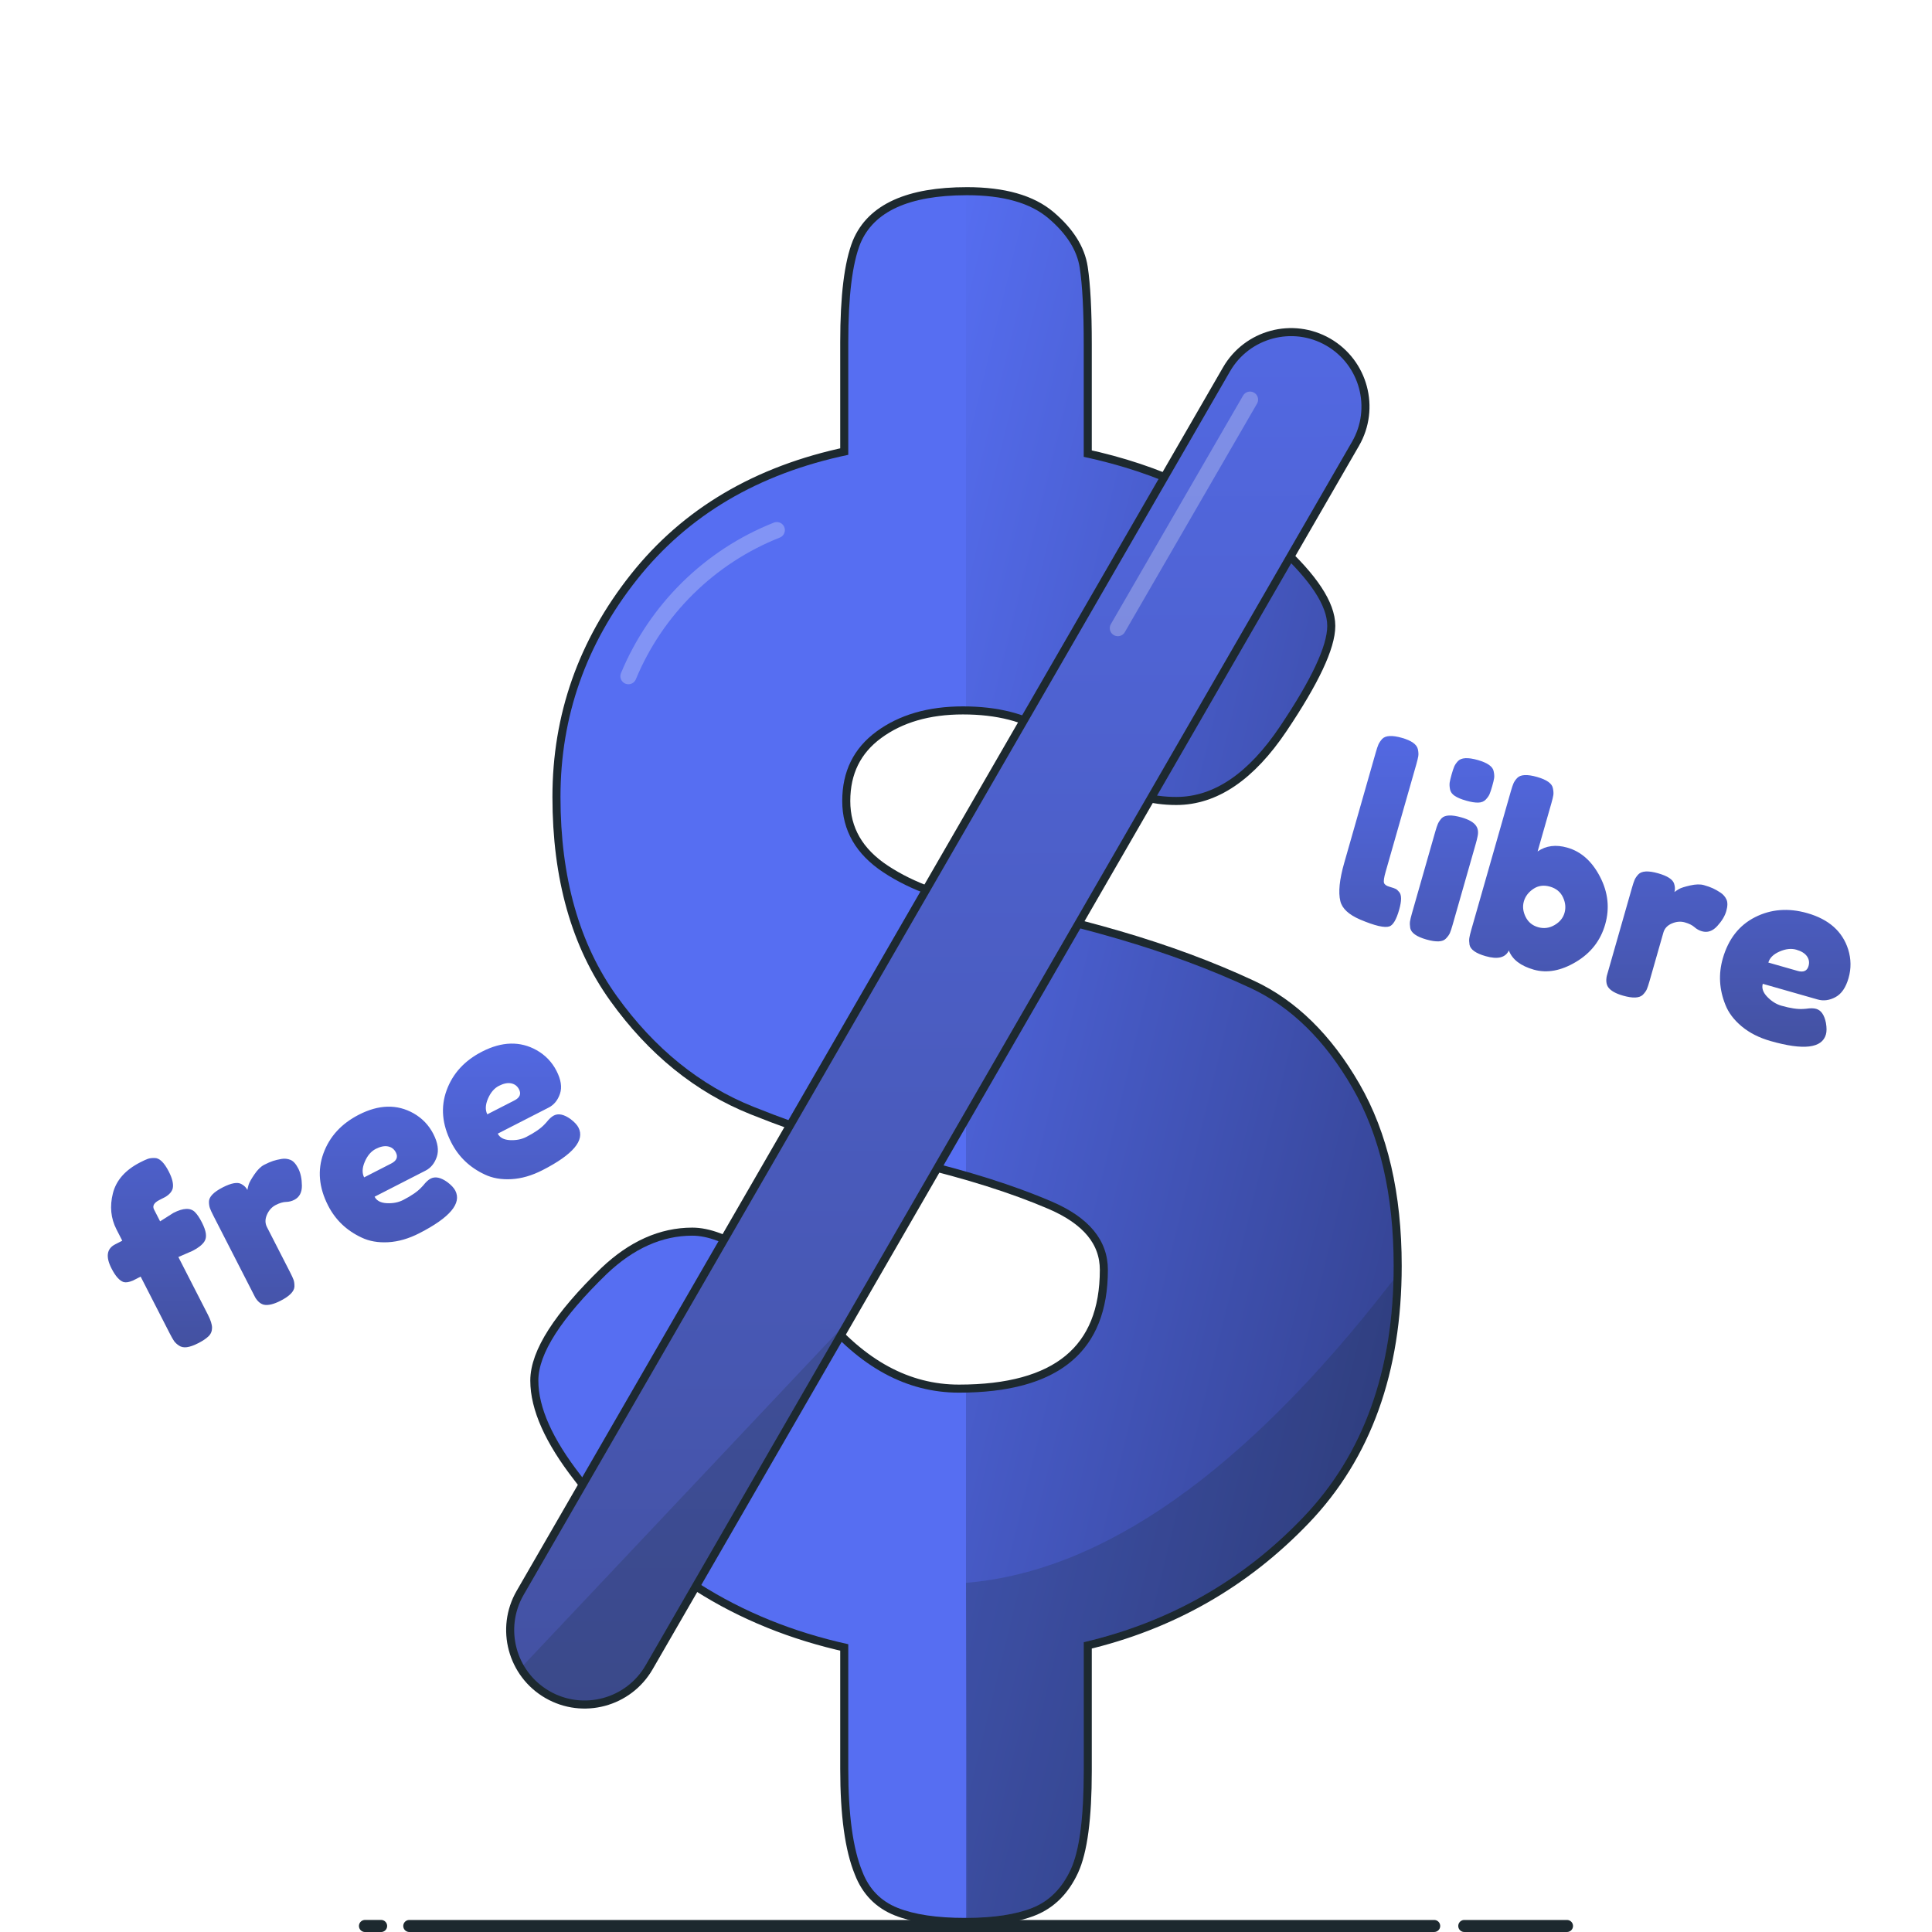 <?xml version="1.0" standalone="no"?><!-- Generator: Gravit.io --><svg xmlns="http://www.w3.org/2000/svg" xmlns:xlink="http://www.w3.org/1999/xlink" style="isolation:isolate" viewBox="16 16 480 480.004" width="480" height="480.004"><g style="isolation:isolate" id="free-libre-illustration"><rect x="16" y="16" width="480" height="480" transform="matrix(1,0,0,1,0,0)" fill="none"/><g id="Ground"><line x1="117.682" y1="494.504" x2="372.321" y2="494.504" vector-effect="non-scaling-stroke" stroke-width="2.985" stroke="rgb(29,41,47)" stroke-linejoin="round" stroke-linecap="round" stroke-miterlimit="3"/><line x1="379.792" y1="494.504" x2="405.318" y2="494.504" vector-effect="non-scaling-stroke" stroke-width="2.985" stroke="rgb(29,41,47)" stroke-linejoin="round" stroke-linecap="round" stroke-miterlimit="3"/><line x1="106.682" y1="494.504" x2="110.682" y2="494.504" vector-effect="non-scaling-stroke" stroke-width="3" stroke="rgb(29,41,47)" stroke-linejoin="round" stroke-linecap="round" stroke-miterlimit="3"/></g><mask id="_mask_k3KHaLM8Kiatdw0DMVwVtOiK0TAhYBmk" x="-200%" y="-200%" width="400%" height="400%"><rect x="0" y="0" width="100%" height="100%" style="fill:white;"/><path d=" M 362.25 330.5 L 362.25 330.5 L 362.25 330.5 Q 362.25 369.5 339.75 393 L 339.75 393 L 339.75 393 Q 317.25 416.5 285.25 424 L 285.25 424 L 285.25 456 L 285.25 456 Q 285.25 473.5 282 480.5 L 282 480.5 L 282 480.5 Q 278.75 487.5 272.5 490 L 272.5 490 L 272.5 490 Q 266.25 492.5 255.75 492.5 L 255.75 492.5 L 255.75 492.5 Q 245.25 492.5 239 490 L 239 490 L 239 490 Q 232.75 487.5 230.25 481 L 230.25 481 L 230.25 481 Q 226.75 472.5 226.75 455.5 L 226.75 455.5 L 226.75 424.5 L 226.75 424.5 Q 206.25 420 189.75 409.5 L 189.75 409.5 L 189.75 409.5 Q 173.25 399 166.75 391 L 166.75 391 L 160.25 382.5 L 160.25 382.5 Q 149.75 369 149.75 359 L 149.75 359 L 149.75 359 Q 149.75 349 166.75 332.5 L 166.75 332.5 L 166.75 332.5 Q 176.75 323 188 323 L 188 323 L 188 323 Q 199.25 323 219.25 343 L 219.25 343 L 219.25 343 Q 234.75 362 254.25 362 L 254.25 362 L 254.25 362 Q 291.25 362 291.25 331.5 L 291.25 331.5 L 291.25 331.5 Q 291.25 320.5 277.25 314.5 L 277.25 314.5 L 277.25 314.5 Q 263.25 308.5 243.25 303.75 L 243.25 303.75 L 243.25 303.75 Q 223.25 299 203.25 291 L 203.25 291 L 203.25 291 Q 183.25 283 169.25 263.5 L 169.25 263.5 L 169.25 263.5 Q 155.25 244 155.25 214 L 155.25 214 L 155.25 214 Q 155.25 184 174.25 160 L 174.25 160 L 174.25 160 Q 193.25 136 226.75 129 L 226.75 129 L 226.75 101 L 226.75 101 Q 226.75 84 229.75 76.5 L 229.75 76.5 L 229.75 76.5 Q 234.75 64.5 256.25 64.5 L 256.25 64.5 L 256.25 64.5 Q 269.75 64.5 276.5 70.25 L 276.5 70.25 L 276.5 70.25 Q 283.25 76 284.25 82.5 L 284.25 82.5 L 284.25 82.5 Q 285.25 89 285.25 101.5 L 285.25 101.5 L 285.25 129.5 L 285.25 129.5 Q 299.25 132.5 310.75 138 L 310.75 138 L 310.75 138 Q 322.25 143.5 326.75 147 L 326.75 147 L 331.25 151 L 333.25 152.5 L 333.25 152.5 Q 345.75 164 345.75 171.5 L 345.75 171.5 L 345.75 171.5 Q 345.75 179 334 196.5 L 334 196.5 L 334 196.5 Q 322.25 214 308.25 214 L 308.25 214 L 308.25 214 Q 299.25 214 293 209.5 L 293 209.5 L 293 209.5 Q 286.75 205 283.25 202 L 283.25 202 L 283.25 202 Q 279.75 199 276.75 197 L 276.75 197 L 276.75 197 Q 268.25 191.5 255.25 191.5 L 255.25 191.5 L 255.25 191.5 Q 242.25 191.5 233.75 197.75 L 233.75 197.75 L 233.75 197.75 Q 225.25 204 225.25 215 L 225.25 215 L 225.25 215 Q 225.25 226 235.5 232.75 L 235.5 232.75 L 235.5 232.75 Q 245.75 239.5 260.75 241.75 L 260.75 241.75 L 260.75 241.75 Q 275.75 244 293.75 249.25 L 293.75 249.25 L 293.75 249.25 Q 311.75 254.5 326.75 261.5 L 326.75 261.5 L 326.75 261.5 Q 341.75 268.5 352 286.25 L 352 286.25 L 352 286.25 Q 362.25 304 362.25 330.5 Z " fill="black" stroke="none"/></mask><path d=" M 362.25 330.5 L 362.25 330.5 L 362.25 330.5 Q 362.25 369.5 339.75 393 L 339.75 393 L 339.75 393 Q 317.25 416.5 285.25 424 L 285.25 424 L 285.25 456 L 285.25 456 Q 285.25 473.5 282 480.5 L 282 480.5 L 282 480.5 Q 278.75 487.5 272.5 490 L 272.5 490 L 272.5 490 Q 266.25 492.5 255.75 492.5 L 255.75 492.5 L 255.75 492.5 Q 245.25 492.5 239 490 L 239 490 L 239 490 Q 232.75 487.5 230.25 481 L 230.25 481 L 230.25 481 Q 226.75 472.5 226.75 455.5 L 226.75 455.5 L 226.75 424.5 L 226.75 424.5 Q 206.25 420 189.75 409.5 L 189.75 409.5 L 189.75 409.5 Q 173.25 399 166.75 391 L 166.75 391 L 160.25 382.5 L 160.25 382.5 Q 149.75 369 149.75 359 L 149.75 359 L 149.75 359 Q 149.75 349 166.75 332.5 L 166.75 332.5 L 166.75 332.5 Q 176.75 323 188 323 L 188 323 L 188 323 Q 199.25 323 219.25 343 L 219.25 343 L 219.25 343 Q 234.75 362 254.25 362 L 254.25 362 L 254.25 362 Q 291.25 362 291.25 331.5 L 291.25 331.5 L 291.25 331.5 Q 291.25 320.5 277.25 314.5 L 277.25 314.5 L 277.25 314.5 Q 263.25 308.5 243.25 303.75 L 243.25 303.75 L 243.25 303.75 Q 223.25 299 203.25 291 L 203.25 291 L 203.25 291 Q 183.25 283 169.25 263.5 L 169.25 263.5 L 169.25 263.5 Q 155.25 244 155.25 214 L 155.25 214 L 155.25 214 Q 155.25 184 174.25 160 L 174.25 160 L 174.25 160 Q 193.25 136 226.75 129 L 226.75 129 L 226.75 101 L 226.75 101 Q 226.75 84 229.75 76.5 L 229.75 76.5 L 229.75 76.5 Q 234.75 64.5 256.25 64.5 L 256.25 64.5 L 256.25 64.5 Q 269.75 64.5 276.5 70.25 L 276.5 70.25 L 276.5 70.25 Q 283.25 76 284.25 82.5 L 284.25 82.5 L 284.25 82.5 Q 285.25 89 285.25 101.5 L 285.25 101.5 L 285.25 129.5 L 285.25 129.5 Q 299.25 132.5 310.75 138 L 310.75 138 L 310.75 138 Q 322.25 143.5 326.75 147 L 326.75 147 L 331.25 151 L 333.25 152.5 L 333.25 152.5 Q 345.75 164 345.75 171.5 L 345.75 171.5 L 345.75 171.5 Q 345.75 179 334 196.5 L 334 196.5 L 334 196.5 Q 322.25 214 308.25 214 L 308.25 214 L 308.25 214 Q 299.25 214 293 209.5 L 293 209.5 L 293 209.5 Q 286.75 205 283.25 202 L 283.25 202 L 283.25 202 Q 279.75 199 276.75 197 L 276.75 197 L 276.75 197 Q 268.25 191.5 255.25 191.5 L 255.25 191.5 L 255.25 191.5 Q 242.25 191.5 233.75 197.75 L 233.75 197.75 L 233.75 197.75 Q 225.25 204 225.25 215 L 225.25 215 L 225.25 215 Q 225.25 226 235.5 232.75 L 235.5 232.75 L 235.5 232.75 Q 245.75 239.5 260.75 241.75 L 260.75 241.75 L 260.75 241.75 Q 275.75 244 293.75 249.25 L 293.75 249.25 L 293.75 249.25 Q 311.75 254.5 326.75 261.5 L 326.75 261.5 L 326.75 261.5 Q 341.75 268.5 352 286.25 L 352 286.25 L 352 286.25 Q 362.25 304 362.25 330.5 Z " fill="rgb(86,110,242)" mask="url(#_mask_k3KHaLM8Kiatdw0DMVwVtOiK0TAhYBmk)" vector-effect="non-scaling-stroke" stroke-width="4" stroke="rgb(29,41,47)" stroke-linejoin="round" stroke-linecap="round" stroke-miterlimit="3"/><clipPath id="_clipPath_bcM87IGYqS9ydP7BAomUWQbJfZmEPxvl"><path d=" M 362.25 330.5 L 362.25 330.5 L 362.25 330.5 Q 362.25 369.5 339.75 393 L 339.75 393 L 339.75 393 Q 317.25 416.5 285.25 424 L 285.25 424 L 285.25 456 L 285.25 456 Q 285.25 473.5 282 480.5 L 282 480.5 L 282 480.5 Q 278.75 487.5 272.5 490 L 272.5 490 L 272.5 490 Q 266.25 492.5 255.75 492.5 L 255.75 492.5 L 255.75 492.5 Q 245.25 492.5 239 490 L 239 490 L 239 490 Q 232.75 487.5 230.25 481 L 230.25 481 L 230.25 481 Q 226.75 472.5 226.75 455.5 L 226.75 455.5 L 226.75 424.5 L 226.75 424.5 Q 206.25 420 189.75 409.5 L 189.75 409.5 L 189.75 409.5 Q 173.25 399 166.75 391 L 166.75 391 L 160.25 382.5 L 160.25 382.5 Q 149.75 369 149.75 359 L 149.75 359 L 149.75 359 Q 149.75 349 166.75 332.5 L 166.75 332.5 L 166.75 332.5 Q 176.75 323 188 323 L 188 323 L 188 323 Q 199.25 323 219.25 343 L 219.25 343 L 219.25 343 Q 234.75 362 254.25 362 L 254.25 362 L 254.25 362 Q 291.25 362 291.25 331.5 L 291.25 331.5 L 291.25 331.5 Q 291.25 320.5 277.25 314.5 L 277.25 314.5 L 277.25 314.5 Q 263.25 308.5 243.25 303.75 L 243.25 303.75 L 243.25 303.75 Q 223.25 299 203.25 291 L 203.25 291 L 203.25 291 Q 183.25 283 169.25 263.5 L 169.25 263.5 L 169.25 263.5 Q 155.25 244 155.25 214 L 155.25 214 L 155.25 214 Q 155.25 184 174.25 160 L 174.25 160 L 174.25 160 Q 193.25 136 226.75 129 L 226.75 129 L 226.75 101 L 226.75 101 Q 226.75 84 229.75 76.5 L 229.75 76.5 L 229.75 76.5 Q 234.75 64.5 256.25 64.5 L 256.25 64.5 L 256.25 64.5 Q 269.75 64.5 276.5 70.25 L 276.5 70.25 L 276.5 70.25 Q 283.25 76 284.25 82.5 L 284.25 82.5 L 284.25 82.5 Q 285.25 89 285.25 101.5 L 285.25 101.5 L 285.25 129.5 L 285.25 129.5 Q 299.25 132.5 310.75 138 L 310.75 138 L 310.75 138 Q 322.25 143.5 326.75 147 L 326.75 147 L 331.25 151 L 333.25 152.5 L 333.25 152.5 Q 345.75 164 345.75 171.5 L 345.75 171.5 L 345.75 171.5 Q 345.75 179 334 196.5 L 334 196.5 L 334 196.5 Q 322.25 214 308.25 214 L 308.25 214 L 308.25 214 Q 299.25 214 293 209.5 L 293 209.5 L 293 209.5 Q 286.75 205 283.25 202 L 283.25 202 L 283.25 202 Q 279.75 199 276.75 197 L 276.75 197 L 276.75 197 Q 268.25 191.5 255.25 191.5 L 255.25 191.5 L 255.25 191.5 Q 242.25 191.5 233.75 197.75 L 233.75 197.75 L 233.75 197.75 Q 225.25 204 225.25 215 L 225.25 215 L 225.25 215 Q 225.25 226 235.5 232.75 L 235.5 232.75 L 235.5 232.75 Q 245.75 239.5 260.75 241.75 L 260.75 241.75 L 260.75 241.75 Q 275.75 244 293.75 249.25 L 293.75 249.25 L 293.75 249.25 Q 311.75 254.5 326.75 261.5 L 326.75 261.5 L 326.75 261.5 Q 341.75 268.5 352 286.25 L 352 286.25 L 352 286.25 Q 362.25 304 362.25 330.5 Z " fill="rgb(86,110,242)" mask="url(#_mask_k3KHaLM8Kiatdw0DMVwVtOiK0TAhYBmk)" vector-effect="non-scaling-stroke" stroke-width="4" stroke="rgb(29,41,47)" stroke-linejoin="round" stroke-linecap="round" stroke-miterlimit="3"/></clipPath><g clip-path="url(#_clipPath_bcM87IGYqS9ydP7BAomUWQbJfZmEPxvl)"><linearGradient id="_lgradient_47" x1="-3.927%" y1="-2.646%" x2="101.064%" y2="101.537%"><stop offset="1.739%" stop-opacity="1" style="stop-color:rgb(86,110,242)"/><stop offset="99.13%" stop-opacity="1" style="stop-color:rgb(47,60,130)"/></linearGradient><path d=" M 256 191.52 Q 268.501 191.662 276.75 197 L 276.75 197 L 276.75 197 Q 279.75 199 283.25 202 L 283.25 202 L 283.25 202 Q 286.75 205 293 209.5 L 293 209.5 L 293 209.5 Q 299.25 214 308.25 214 L 308.25 214 L 308.25 214 Q 322.25 214 334 196.5 L 334 196.5 L 334 196.5 Q 345.75 179 345.75 171.5 L 345.75 171.5 L 345.75 171.5 Q 345.75 164 333.25 152.5 L 333.25 152.5 L 331.25 151 L 326.75 147 L 326.75 147 Q 322.25 143.5 310.75 138 L 310.75 138 L 310.75 138 Q 299.25 132.5 285.25 129.5 L 285.25 129.5 L 285.25 101.5 L 285.25 101.5 Q 285.25 89 284.25 82.5 L 284.25 82.5 L 284.25 82.5 Q 283.25 76 276.5 70.25 L 276.5 70.25 L 276.5 70.25 Q 269.75 64.5 256.25 64.5 L 256.25 64.5 L 256.25 64.5 C 256.165 64.5 256.079 64.5 256 64.504 L 256 191.52 Z  M 256 361.977 L 256 492.496 Q 266.326 492.469 272.5 490 L 272.5 490 L 272.5 490 Q 278.75 487.5 282 480.5 L 282 480.5 L 282 480.5 Q 285.25 473.5 285.25 456 L 285.25 456 L 285.25 424 L 285.25 424 Q 317.25 416.5 339.75 393 L 339.75 393 L 339.75 393 Q 362.25 369.5 362.25 330.5 L 362.25 330.5 L 362.25 330.5 Q 362.25 304 352 286.25 L 352 286.25 L 352 286.25 Q 341.75 268.5 326.75 261.5 L 326.75 261.5 L 326.75 261.5 Q 311.75 254.5 293.75 249.25 L 293.75 249.25 L 293.75 249.25 Q 275.75 244 260.75 241.75 L 260.75 241.75 L 260.75 241.75 C 259.111 241.504 257.515 241.218 256 240.855 L 256 307.103 Q 267.968 310.522 277.25 314.5 L 277.25 314.5 L 277.25 314.5 Q 291.25 320.5 291.25 331.5 L 291.25 331.5 L 291.25 331.5 C 291.25 351.345 279.502 361.506 256 361.977 Z " fill-rule="evenodd" fill="url(#_lgradient_47)"/><clipPath id="_clipPath_HvpfyGFvPXVzcnuiOz1tv7rrAojg3aP8"><linearGradient id="_lgradient_47" x1="-3.927%" y1="-2.646%" x2="101.064%" y2="101.537%"><stop offset="1.739%" stop-opacity="1" style="stop-color:rgb(86,110,242)"/><stop offset="99.13%" stop-opacity="1" style="stop-color:rgb(47,60,130)"/></linearGradient><path d=" M 256 191.52 Q 268.501 191.662 276.75 197 L 276.75 197 L 276.75 197 Q 279.75 199 283.25 202 L 283.25 202 L 283.25 202 Q 286.75 205 293 209.5 L 293 209.5 L 293 209.5 Q 299.25 214 308.25 214 L 308.25 214 L 308.25 214 Q 322.25 214 334 196.5 L 334 196.5 L 334 196.5 Q 345.75 179 345.75 171.5 L 345.75 171.5 L 345.75 171.5 Q 345.75 164 333.25 152.5 L 333.25 152.5 L 331.25 151 L 326.75 147 L 326.75 147 Q 322.25 143.5 310.75 138 L 310.75 138 L 310.75 138 Q 299.25 132.5 285.25 129.5 L 285.25 129.5 L 285.25 101.5 L 285.25 101.5 Q 285.25 89 284.25 82.5 L 284.25 82.5 L 284.25 82.5 Q 283.25 76 276.5 70.25 L 276.5 70.25 L 276.5 70.25 Q 269.75 64.5 256.25 64.5 L 256.25 64.5 L 256.25 64.5 C 256.165 64.5 256.079 64.5 256 64.504 L 256 191.52 Z  M 256 361.977 L 256 492.496 Q 266.326 492.469 272.5 490 L 272.5 490 L 272.5 490 Q 278.75 487.5 282 480.5 L 282 480.5 L 282 480.5 Q 285.25 473.5 285.25 456 L 285.25 456 L 285.25 424 L 285.25 424 Q 317.25 416.5 339.75 393 L 339.75 393 L 339.75 393 Q 362.25 369.5 362.25 330.5 L 362.25 330.5 L 362.25 330.5 Q 362.25 304 352 286.25 L 352 286.25 L 352 286.25 Q 341.75 268.5 326.75 261.5 L 326.75 261.5 L 326.75 261.5 Q 311.75 254.5 293.75 249.25 L 293.75 249.25 L 293.75 249.25 Q 275.75 244 260.75 241.75 L 260.75 241.75 L 260.75 241.75 C 259.111 241.504 257.515 241.218 256 240.855 L 256 307.103 Q 267.968 310.522 277.25 314.5 L 277.25 314.5 L 277.25 314.5 Q 291.25 320.5 291.25 331.5 L 291.25 331.5 L 291.25 331.5 C 291.25 351.345 279.502 361.506 256 361.977 Z " fill-rule="evenodd" fill="url(#_lgradient_47)"/></clipPath><g clip-path="url(#_clipPath_HvpfyGFvPXVzcnuiOz1tv7rrAojg3aP8)"><path d=" M 361.213 335.22 Q 306.955 405.047 256 409.25 Q 256.256 452.195 256.256 495.808 L 349 546 L 414 412 Q 415 266 361.213 335.22 Z " fill="rgb(29,41,47)" fill-opacity="0.2"/></g><path d=" M 256 240.855 L 256 307.103 C 252.009 305.932 247.743 304.817 243.25 303.75 L 243.25 303.75 L 243.25 303.75 Q 223.25 299 203.25 291 L 203.25 291 L 203.25 291 Q 183.25 283 169.25 263.5 L 169.25 263.5 L 169.25 263.5 Q 155.25 244 155.25 214 L 155.25 214 L 155.25 214 Q 155.25 184 174.25 160 L 174.25 160 L 174.25 160 Q 193.25 136 226.75 129 L 226.75 129 L 226.75 101 L 226.75 101 Q 226.75 84 229.75 76.5 L 229.75 76.5 L 229.75 76.5 Q 234.72 64.571 256 64.504 L 256 191.52 C 255.76 191.502 255.506 191.5 255.25 191.5 L 255.25 191.5 L 255.25 191.5 Q 242.25 191.5 233.75 197.75 L 233.75 197.75 L 233.75 197.75 Q 225.25 204 225.25 215 L 225.25 215 L 225.25 215 Q 225.25 226 235.5 232.75 L 235.5 232.75 L 235.5 232.75 Q 244.07 238.394 256 240.855 Z  M 256 492.496 C 255.921 492.5 255.835 492.5 255.75 492.5 L 255.75 492.5 L 255.75 492.5 Q 245.25 492.5 239 490 L 239 490 L 239 490 Q 232.75 487.5 230.25 481 L 230.25 481 L 230.25 481 Q 226.75 472.5 226.75 455.5 L 226.75 455.5 L 226.75 424.5 L 226.75 424.5 Q 206.25 420 189.75 409.5 L 189.75 409.5 L 189.75 409.5 Q 173.25 399 166.75 391 L 166.75 391 L 160.25 382.5 L 160.25 382.5 Q 149.75 369 149.75 359 L 149.75 359 L 149.75 359 Q 149.75 349 166.75 332.5 L 166.75 332.5 L 166.75 332.5 Q 176.75 323 188 323 L 188 323 L 188 323 Q 199.25 323 219.25 343 L 219.25 343 L 219.25 343 Q 234.75 362 254.25 362 L 254.25 362 L 254.25 362 Q 255.139 362 256 361.977 L 256 492.496 Z " fill-rule="evenodd" fill="rgb(86,110,242)"/><path d=" M 172.129 184 C 178.979 167.459 192.33 154.294 209 147.702" fill="none" vector-effect="non-scaling-stroke" stroke-width="4" stroke="rgb(255,255,255)" stroke-opacity="0.26" stroke-linejoin="round" stroke-linecap="round" stroke-miterlimit="3"/></g><defs><linearGradient id="_lgradient_48" x1="0.491" y1="-0.254" x2="0.497" y2="1.225"><stop offset="1.739%" style="stop-color:#566EF2"/><stop offset="98.696%" style="stop-color:#404C93"/></linearGradient></defs><path d="M 346 100.991 L 346 100.991 C 354.842 106.096 357.877 117.42 352.771 126.263 L 177.271 430.237 C 172.166 439.08 160.842 442.114 152 437.009 L 152 437.009 C 143.158 431.904 140.123 420.58 145.229 411.737 L 320.729 107.763 C 325.834 98.92 337.158 95.886 346 100.991 Z" style="stroke:none;fill:url(#_lgradient_48);stroke-miterlimit:10;"/><path d="M 346 100.991 L 346 100.991 C 354.842 106.096 357.877 117.42 352.771 126.263 L 177.271 430.237 C 172.166 439.08 160.842 442.114 152 437.009 L 152 437.009 C 143.158 431.904 140.123 420.58 145.229 411.737 L 320.729 107.763 C 325.834 98.92 337.158 95.886 346 100.991 Z" style="fill:none;stroke:#1D292F;stroke-width:2;stroke-linecap:round;stroke-linejoin:round;stroke-miterlimit:3;"/><clipPath id="_clipPath_G74DjQi1X8sVD4P4zZBBw4MY70OkfFpl"><path d="M 346 100.991 L 346 100.991 C 354.842 106.096 357.877 117.42 352.771 126.263 L 177.271 430.237 C 172.166 439.08 160.842 442.114 152 437.009 L 152 437.009 C 143.158 431.904 140.123 420.58 145.229 411.737 L 320.729 107.763 C 325.834 98.92 337.158 95.886 346 100.991 Z" style="stroke:black;fill:white;stroke-miterlimit:10;"/><path d="M 346 100.991 L 346 100.991 C 354.842 106.096 357.877 117.42 352.771 126.263 L 177.271 430.237 C 172.166 439.08 160.842 442.114 152 437.009 L 152 437.009 C 143.158 431.904 140.123 420.58 145.229 411.737 L 320.729 107.763 C 325.834 98.92 337.158 95.886 346 100.991 Z" style="fill:white;stroke:black;stroke-width:2;stroke-linecap:round;stroke-linejoin:round;stroke-miterlimit:3;"/></clipPath><g clip-path="url(#_clipPath_G74DjQi1X8sVD4P4zZBBw4MY70OkfFpl)"><path d=" M 225 346 L 142 434 L 167 461 L 222 412 L 225 346 Z " fill="rgb(29,41,47)" fill-opacity="0.2"/><line x1="326.568" y1="115.287" x2="293.723" y2="172.061" vector-effect="non-scaling-stroke" stroke-width="4" stroke="rgb(255,255,255)" stroke-opacity="0.26" stroke-linejoin="round" stroke-linecap="round" stroke-miterlimit="3"/></g><g id="Texts"><linearGradient id="_lgradient_49" x1="49.094%" y1="-25.359%" x2="49.665%" y2="122.55%"><stop offset="1.739%" stop-opacity="1" style="stop-color:rgb(86,110,242)"/><stop offset="98.696%" stop-opacity="1" style="stop-color:rgb(64,76,147)"/></linearGradient><path d=" M 55.777 319.439 L 59.084 317.341 L 59.084 317.341 Q 62.769 315.454 64.449 317.156 L 64.449 317.156 L 64.449 317.156 Q 65.289 318.006 66.137 319.662 L 66.137 319.662 L 66.137 319.662 Q 66.985 321.318 67.144 322.483 L 67.144 322.483 L 67.144 322.483 Q 67.302 323.649 66.773 324.459 L 66.773 324.459 L 66.773 324.459 Q 65.98 325.674 63.844 326.768 L 63.844 326.768 L 60.316 328.305 L 67.645 342.618 L 67.645 342.618 Q 68.684 344.647 68.682 345.895 L 68.682 345.895 L 68.682 345.895 Q 68.681 347.143 67.804 347.996 L 67.804 347.996 L 67.804 347.996 Q 66.926 348.85 65.271 349.698 L 65.271 349.698 L 65.271 349.698 Q 63.615 350.545 62.449 350.704 L 62.449 350.704 L 62.449 350.704 Q 61.283 350.863 60.46 350.307 L 60.46 350.307 L 60.46 350.307 Q 59.636 349.752 59.228 349.152 L 59.228 349.152 L 59.228 349.152 Q 58.819 348.552 58.191 347.323 L 58.191 347.323 L 50.944 333.171 L 49.022 334.155 L 49.022 334.155 Q 47.578 334.759 46.717 334.526 L 46.717 334.526 L 46.717 334.526 Q 45.183 334.031 43.706 331.147 L 43.706 331.147 L 43.706 331.147 Q 41.464 326.768 44.615 325.154 L 44.615 325.154 L 46.378 324.252 L 44.928 321.421 L 44.928 321.421 Q 42.823 317.309 44.051 312.467 L 44.051 312.467 L 44.051 312.467 Q 45.279 307.625 50.834 304.781 L 50.834 304.781 L 50.834 304.781 Q 52.062 304.152 52.717 303.918 L 52.717 303.918 L 52.717 303.918 Q 53.372 303.684 54.392 303.701 L 54.392 303.701 L 54.392 303.701 Q 56.19 303.657 57.94 307.075 L 57.94 307.075 L 57.94 307.075 Q 59.252 309.638 58.919 311.225 L 58.919 311.225 L 58.919 311.225 Q 58.608 312.462 57.061 313.389 L 57.061 313.389 L 57.061 313.389 Q 56.58 313.635 55.566 314.155 L 55.566 314.155 L 55.566 314.155 Q 53.589 315.167 54.273 316.502 L 54.273 316.502 L 55.777 319.439 Z  M 85.924 303.936 L 85.924 303.936 L 85.924 303.936 Q 87.103 303.737 88.167 304.169 L 88.167 304.169 L 88.167 304.169 Q 89.231 304.602 90.106 306.311 L 90.106 306.311 L 90.106 306.311 Q 90.981 308.02 91.006 310.569 L 91.006 310.569 L 91.006 310.569 Q 91.03 313.118 89.108 314.102 L 89.108 314.102 L 89.108 314.102 Q 88.146 314.595 87.046 314.618 L 87.046 314.618 L 87.046 314.618 Q 85.946 314.642 84.504 315.381 L 84.504 315.381 L 84.504 315.381 Q 83.062 316.119 82.327 317.776 L 82.327 317.776 L 82.327 317.776 Q 81.591 319.434 82.33 320.876 L 82.33 320.876 L 88.072 332.091 L 88.072 332.091 Q 88.701 333.319 88.935 333.975 L 88.935 333.975 L 88.935 333.975 Q 89.17 334.63 89.153 335.65 L 89.153 335.65 L 89.153 335.65 Q 89.063 337.448 85.698 339.171 L 85.698 339.171 L 85.698 339.171 Q 83.134 340.484 81.548 340.15 L 81.548 340.15 L 81.548 340.15 Q 80.311 339.84 79.411 338.346 L 79.411 338.346 L 79.411 338.346 Q 79.137 337.812 78.618 336.797 L 78.618 336.797 L 69.02 318.051 L 69.02 318.051 Q 68.391 316.823 68.157 316.168 L 68.157 316.168 L 68.157 316.168 Q 67.922 315.513 67.913 314.573 L 67.913 314.573 L 67.913 314.573 Q 67.923 312.749 71.341 310.999 L 71.341 310.999 L 71.341 310.999 Q 74.545 309.358 75.975 310.176 L 75.975 310.176 L 75.975 310.176 Q 77 310.73 77.465 311.638 L 77.465 311.638 L 77.465 311.638 Q 77.54 311.127 77.774 310.333 L 77.774 310.333 L 77.774 310.333 Q 78.008 309.539 79.199 307.784 L 79.199 307.784 L 79.199 307.784 Q 80.39 306.028 81.645 305.386 L 81.645 305.386 L 81.645 305.386 Q 82.9 304.743 83.823 304.439 L 83.823 304.439 L 83.823 304.439 Q 84.746 304.135 85.924 303.936 Z  M 123.661 297.725 L 123.661 297.725 L 123.661 297.725 Q 125.342 301.009 124.52 303.419 L 124.52 303.419 L 124.52 303.419 Q 123.698 305.829 121.722 306.84 L 121.722 306.84 L 109.065 313.321 L 109.065 313.321 Q 109.83 314.816 112.112 314.929 L 112.112 314.929 L 112.112 314.929 Q 114.394 315.041 116.157 314.139 L 116.157 314.139 L 116.157 314.139 Q 119.254 312.553 120.688 311.009 L 120.688 311.009 L 121.167 310.495 L 121.167 310.495 Q 122.148 309.251 123.002 308.814 L 123.002 308.814 L 123.002 308.814 Q 124.711 307.939 127.17 309.713 L 127.17 309.713 L 127.17 309.713 Q 128.603 310.8 129.122 311.814 L 129.122 311.814 L 129.122 311.814 Q 131.556 316.567 120.18 322.392 L 120.18 322.392 L 120.18 322.392 Q 116.228 324.415 112.46 324.626 L 112.46 324.626 L 112.46 324.626 Q 108.692 324.836 105.834 323.468 L 105.834 323.468 L 105.834 323.468 Q 100.255 320.865 97.52 315.525 L 97.52 315.525 L 97.52 315.525 Q 94.075 308.795 96.363 302.535 L 96.363 302.535 L 96.363 302.535 Q 98.651 296.274 105.167 292.938 L 105.167 292.938 L 105.167 292.938 Q 112.59 289.137 118.741 292.593 L 118.741 292.593 L 118.741 292.593 Q 121.979 294.44 123.661 297.725 Z  M 106.469 308.516 L 113.199 305.07 L 113.199 305.07 Q 115.228 304.031 114.353 302.322 L 114.353 302.322 L 114.353 302.322 Q 113.724 301.094 112.407 300.825 L 112.407 300.825 L 112.407 300.825 Q 111.089 300.556 109.354 301.444 L 109.354 301.444 L 109.354 301.444 Q 107.618 302.333 106.633 304.623 L 106.633 304.623 L 106.633 304.623 Q 105.649 306.914 106.469 308.516 L 106.469 308.516 Z  M 154.263 282.056 L 154.263 282.056 L 154.263 282.056 Q 155.944 285.341 155.122 287.75 L 155.122 287.75 L 155.122 287.75 Q 154.3 290.16 152.324 291.172 L 152.324 291.172 L 139.667 297.652 L 139.667 297.652 Q 140.432 299.148 142.714 299.26 L 142.714 299.26 L 142.714 299.26 Q 144.996 299.372 146.759 298.47 L 146.759 298.47 L 146.759 298.47 Q 149.856 296.884 151.29 295.341 L 151.29 295.341 L 151.768 294.826 L 151.768 294.826 Q 152.749 293.583 153.604 293.145 L 153.604 293.145 L 153.604 293.145 Q 155.313 292.27 157.772 294.044 L 157.772 294.044 L 157.772 294.044 Q 159.204 295.131 159.724 296.146 L 159.724 296.146 L 159.724 296.146 Q 162.158 300.899 150.782 306.723 L 150.782 306.723 L 150.782 306.723 Q 146.83 308.747 143.062 308.957 L 143.062 308.957 L 143.062 308.957 Q 139.294 309.168 136.436 307.8 L 136.436 307.8 L 136.436 307.8 Q 130.857 305.197 128.122 299.856 L 128.122 299.856 L 128.122 299.856 Q 124.677 293.127 126.965 286.866 L 126.965 286.866 L 126.965 286.866 Q 129.253 280.605 135.768 277.269 L 135.768 277.269 L 135.768 277.269 Q 143.192 273.468 149.343 276.924 L 149.343 276.924 L 149.343 276.924 Q 152.581 278.772 154.263 282.056 Z  M 137.071 292.847 L 143.801 289.402 L 143.801 289.402 Q 145.83 288.362 144.955 286.654 L 144.955 286.654 L 144.955 286.654 Q 144.326 285.425 143.009 285.156 L 143.009 285.156 L 143.009 285.156 Q 141.691 284.887 139.955 285.776 L 139.955 285.776 L 139.955 285.776 Q 138.22 286.664 137.235 288.955 L 137.235 288.955 L 137.235 288.955 Q 136.251 291.245 137.071 292.847 L 137.071 292.847 Z " fill-rule="evenodd" fill="url(#_lgradient_49)"/><linearGradient id="_lgradient_50" x1="49.094%" y1="-25.359%" x2="49.665%" y2="122.55%"><stop offset="1.739%" stop-opacity="1" style="stop-color:rgb(86,110,242)"/><stop offset="98.696%" stop-opacity="1" style="stop-color:rgb(64,76,147)"/></linearGradient><path d=" M 349.959 230.417 L 357.801 202.954 L 357.801 202.954 Q 358.18 201.628 358.456 200.989 L 358.456 200.989 L 358.456 200.989 Q 358.732 200.35 359.383 199.6 L 359.383 199.6 L 359.383 199.6 Q 360.635 198.273 364.328 199.327 L 364.328 199.327 L 364.328 199.327 Q 367.847 200.332 368.267 202.137 L 368.267 202.137 L 368.267 202.137 Q 368.482 203.134 368.371 203.851 L 368.371 203.851 L 368.371 203.851 Q 368.26 204.568 367.881 205.895 L 367.881 205.895 L 360.253 232.607 L 360.253 232.607 Q 359.66 234.684 359.85 235.331 L 359.85 235.331 L 359.85 235.331 Q 360.039 235.978 361.222 236.316 L 361.222 236.316 L 361.222 236.316 Q 362.405 236.654 362.784 236.856 L 362.784 236.856 L 362.784 236.856 Q 363.163 237.058 363.625 237.626 L 363.625 237.626 L 363.625 237.626 Q 364.564 238.706 363.609 242.052 L 363.609 242.052 L 363.609 242.052 Q 362.571 245.687 361.186 246.165 L 361.186 246.165 L 361.186 246.165 Q 359.39 246.775 353.934 244.468 L 353.934 244.468 L 353.934 244.468 Q 349.656 242.623 349.004 239.878 L 349.004 239.878 L 349.004 239.878 Q 348.196 236.59 349.959 230.417 L 349.959 230.417 Z  M 366.798 242.9 L 372.581 222.65 L 372.581 222.65 Q 372.96 221.323 373.236 220.684 L 373.236 220.684 L 373.236 220.684 Q 373.512 220.045 374.163 219.295 L 374.163 219.295 L 374.163 219.295 Q 375.399 218.026 379.091 219.08 L 379.091 219.08 L 379.091 219.08 Q 381.861 219.871 382.734 221.181 L 382.734 221.181 L 382.734 221.181 Q 383.485 222.269 383.065 223.958 L 383.065 223.958 L 383.065 223.958 Q 382.958 224.552 382.645 225.648 L 382.645 225.648 L 376.878 245.841 L 376.878 245.841 Q 376.5 247.168 376.224 247.807 L 376.224 247.807 L 376.224 247.807 Q 375.948 248.445 375.239 249.179 L 375.239 249.179 L 375.239 249.179 Q 374.061 250.465 370.368 249.411 L 370.368 249.411 L 370.368 249.411 Q 366.733 248.373 366.371 246.584 L 366.371 246.584 L 366.371 246.584 Q 366.214 245.604 366.308 244.944 L 366.308 244.944 L 366.308 244.944 Q 366.403 244.285 366.798 242.9 L 366.798 242.9 Z  M 385.128 214.657 L 385.128 214.657 L 385.128 214.657 Q 384.456 215.37 383.261 215.404 L 383.261 215.404 L 383.261 215.404 Q 382.066 215.437 380.249 214.918 L 380.249 214.918 L 380.249 214.918 Q 378.431 214.399 377.434 213.74 L 377.434 213.74 L 377.434 213.74 Q 376.437 213.081 376.251 212.092 L 376.251 212.092 L 376.251 212.092 Q 376.065 211.103 376.168 210.414 L 376.168 210.414 L 376.168 210.414 Q 376.271 209.726 376.65 208.399 L 376.65 208.399 L 376.65 208.399 Q 377.029 207.072 377.305 206.434 L 377.305 206.434 L 377.305 206.434 Q 377.581 205.795 378.216 205.102 L 378.216 205.102 L 378.216 205.102 Q 379.468 203.775 383.161 204.83 L 383.161 204.83 L 383.161 204.83 Q 386.795 205.868 387.1 207.639 L 387.1 207.639 L 387.1 207.639 Q 387.315 208.637 387.212 209.325 L 387.212 209.325 L 387.212 209.325 Q 387.109 210.013 386.73 211.34 L 386.73 211.34 L 386.73 211.34 Q 386.351 212.667 386.075 213.306 L 386.075 213.306 L 386.075 213.306 Q 385.799 213.944 385.128 214.657 Z  M 405.4 226.592 L 405.4 226.592 L 405.4 226.592 Q 410.535 228.059 413.531 233.844 L 413.531 233.844 L 413.531 233.844 Q 416.528 239.629 414.806 245.658 L 414.806 245.658 L 414.806 245.658 Q 413.085 251.687 407.522 254.997 L 407.522 254.997 L 407.522 254.997 Q 401.96 258.307 397.056 256.906 L 397.056 256.906 L 397.056 256.906 Q 392.152 255.506 390.866 252.144 L 390.866 252.144 L 390.866 252.144 Q 389.597 254.839 385.097 253.554 L 385.097 253.554 L 385.097 253.554 Q 381.462 252.516 381.099 250.728 L 381.099 250.728 L 381.099 250.728 Q 380.942 249.747 381.045 249.059 L 381.045 249.059 L 381.045 249.059 Q 381.148 248.371 381.527 247.044 L 381.527 247.044 L 391.362 212.6 L 391.362 212.6 Q 391.741 211.273 392.017 210.635 L 392.017 210.635 L 392.017 210.635 Q 392.293 209.996 392.928 209.303 L 392.928 209.303 L 392.928 209.303 Q 394.18 207.976 397.872 209.031 L 397.872 209.031 L 397.872 209.031 Q 401.507 210.068 401.812 211.84 L 401.812 211.84 L 401.812 211.84 Q 402.027 212.838 401.924 213.526 L 401.924 213.526 L 401.924 213.526 Q 401.821 214.214 401.442 215.541 L 401.442 215.541 L 398.015 227.541 L 398.015 227.541 Q 401.13 225.373 405.4 226.592 Z  M 395.03 243.786 L 395.03 243.786 L 395.03 243.786 Q 395.999 245.747 398.134 246.357 L 398.134 246.357 L 398.134 246.357 Q 400.268 246.966 402.213 245.837 L 402.213 245.837 L 402.213 245.837 Q 404.158 244.708 404.702 242.804 L 404.702 242.804 L 404.702 242.804 Q 405.245 240.9 404.314 238.918 L 404.314 238.918 L 404.314 238.918 Q 403.382 236.936 401.074 236.277 L 401.074 236.277 L 401.074 236.277 Q 398.767 235.618 396.95 236.846 L 396.95 236.846 L 396.95 236.846 Q 395.133 238.075 394.597 239.95 L 394.597 239.95 L 394.597 239.95 Q 394.062 241.825 395.03 243.786 Z  M 443.453 237.77 L 443.453 237.77 L 443.453 237.77 Q 444.451 238.43 444.933 239.472 L 444.933 239.472 L 444.933 239.472 Q 445.415 240.515 444.888 242.361 L 444.888 242.361 L 444.888 242.361 Q 444.361 244.207 442.639 246.086 L 442.639 246.086 L 442.639 246.086 Q 440.916 247.966 438.839 247.373 L 438.839 247.373 L 438.839 247.373 Q 437.801 247.076 436.981 246.343 L 436.981 246.343 L 436.981 246.343 Q 436.161 245.609 434.603 245.165 L 434.603 245.165 L 434.603 245.165 Q 433.045 244.72 431.376 245.429 L 431.376 245.429 L 431.376 245.429 Q 429.707 246.138 429.263 247.696 L 429.263 247.696 L 425.803 259.811 L 425.803 259.811 Q 425.424 261.138 425.148 261.777 L 425.148 261.777 L 425.148 261.777 Q 424.872 262.416 424.163 263.149 L 424.163 263.149 L 424.163 263.149 Q 422.87 264.402 419.235 263.364 L 419.235 263.364 L 419.235 263.364 Q 416.466 262.574 415.534 261.247 L 415.534 261.247 L 415.534 261.247 Q 414.842 260.176 415.204 258.469 L 415.204 258.469 L 415.204 258.469 Q 415.369 257.893 415.682 256.796 L 415.682 256.796 L 421.464 236.546 L 421.464 236.546 Q 421.843 235.219 422.119 234.58 L 422.119 234.58 L 422.119 234.58 Q 422.395 233.941 423.03 233.249 L 423.03 233.249 L 423.03 233.249 Q 424.282 231.922 427.975 232.976 L 427.975 232.976 L 427.975 232.976 Q 431.436 233.965 431.923 235.539 L 431.923 235.539 L 431.923 235.539 Q 432.294 236.643 432.014 237.624 L 432.014 237.624 L 432.014 237.624 Q 432.418 237.302 433.13 236.882 L 433.13 236.882 L 433.13 236.882 Q 433.843 236.461 435.912 235.991 L 435.912 235.991 L 435.912 235.991 Q 437.98 235.521 439.336 235.908 L 439.336 235.908 L 439.336 235.908 Q 440.692 236.296 441.574 236.703 L 441.574 236.703 L 441.574 236.703 Q 442.456 237.111 443.453 237.77 Z  M 475.269 258.992 L 475.269 258.992 L 475.269 258.992 Q 474.256 262.54 472.01 263.74 L 472.01 263.74 L 472.01 263.74 Q 469.765 264.939 467.63 264.329 L 467.63 264.329 L 453.956 260.425 L 453.956 260.425 Q 453.495 262.04 455.086 263.68 L 455.086 263.68 L 455.086 263.68 Q 456.677 265.32 458.581 265.864 L 458.581 265.864 L 458.581 265.864 Q 461.927 266.819 464.029 266.671 L 464.029 266.671 L 464.729 266.621 L 464.729 266.621 Q 466.295 266.382 467.218 266.645 L 467.218 266.645 L 467.218 266.645 Q 469.064 267.173 469.65 270.148 L 469.65 270.148 L 469.65 270.148 Q 469.955 271.92 469.642 273.016 L 469.642 273.016 L 469.642 273.016 Q 468.176 278.151 455.887 274.642 L 455.887 274.642 L 455.887 274.642 Q 451.618 273.422 448.721 271.004 L 448.721 271.004 L 448.721 271.004 Q 445.823 268.585 444.669 265.635 L 444.669 265.635 L 444.669 265.635 Q 442.369 259.924 444.016 254.155 L 444.016 254.155 L 444.016 254.155 Q 446.092 246.885 452.038 243.872 L 452.038 243.872 L 452.038 243.872 Q 457.984 240.859 465.022 242.869 L 465.022 242.869 L 465.022 242.869 Q 473.042 245.159 475.177 251.883 L 475.177 251.883 L 475.177 251.883 Q 476.282 255.444 475.269 258.992 Z  M 455.34 255.142 L 462.61 257.218 L 462.61 257.218 Q 464.802 257.844 465.329 255.998 L 465.329 255.998 L 465.329 255.998 Q 465.708 254.671 464.929 253.575 L 464.929 253.575 L 464.929 253.575 Q 464.15 252.479 462.275 251.943 L 462.275 251.943 L 462.275 251.943 Q 460.4 251.408 458.117 252.409 L 458.117 252.409 L 458.117 252.409 Q 455.835 253.411 455.34 255.142 L 455.34 255.142 Z " fill-rule="evenodd" fill="url(#_lgradient_50)"/></g></g></svg>